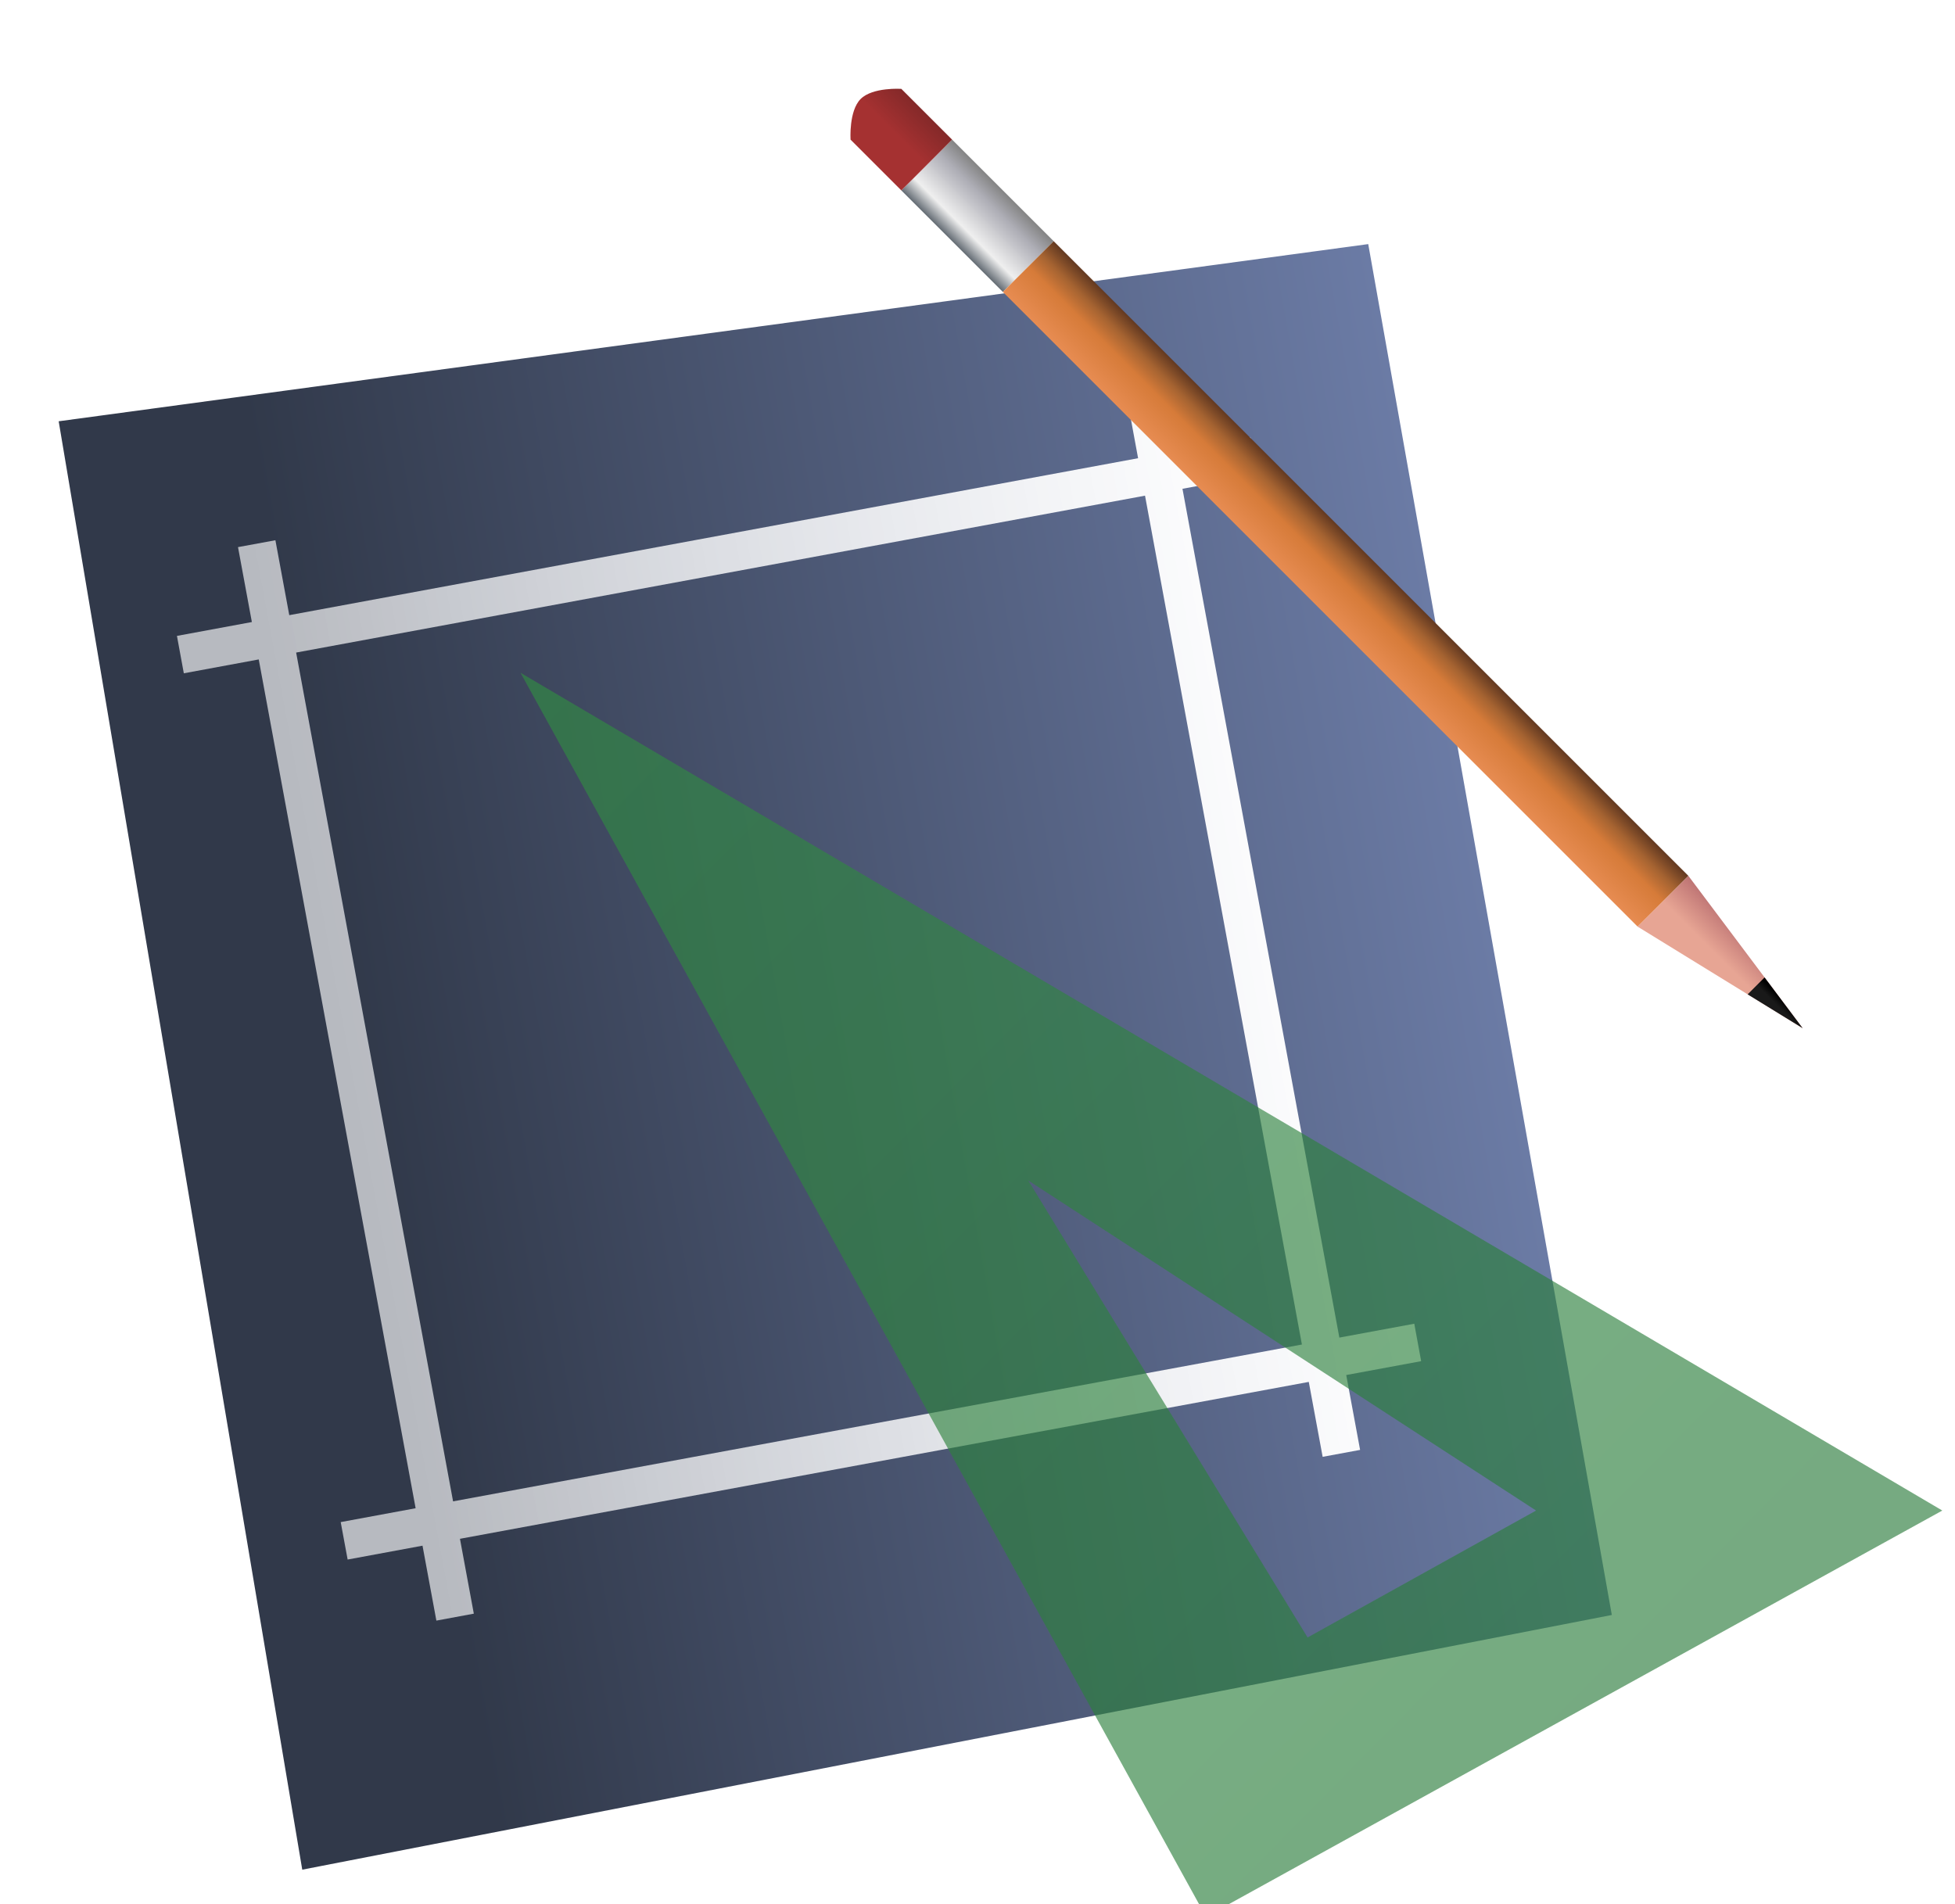 <?xml version="1.0" encoding="UTF-8"?>
<svg width="77" height="75" version="1.1" viewBox="0 0 77 75" xmlns="http://www.w3.org/2000/svg" xmlns:xlink="http://www.w3.org/1999/xlink"><title>Page Builder Icon</title><defs><linearGradient id="c" x1="19" x2="60.5" y1="25" y2="66" gradientUnits="userSpaceOnUse"><stop stop-color="#318c42" offset="0"/><stop stop-color="#297b39" offset="1"/></linearGradient><filter id="l" x="-.03" y="-.034" width="1.087" height="1.099" color-interpolation-filters="sRGB"><feGaussianBlur in="SourceGraphic" result="blur" stdDeviation="0.2"/><feDiffuseLighting lighting-color="#ffffff" result="diffuse" surfaceScale="10"><feDistantLight elevation="184"/></feDiffuseLighting><feComposite in="diffuse" in2="diffuse" k1="1" operator="arithmetic" result="composite1"/><feComposite in="composite1" in2="SourceGraphic" k1="1" k3="1" operator="arithmetic" result="fbSourceGraphic"/><feColorMatrix in="fbSourceGraphic" result="fbSourceGraphicAlpha" values="0 0 0 -1 0 0 0 0 -1 0 0 0 0 -1 0 0 0 0 1 0"/><feFlood flood-color="rgb(0,0,0)" flood-opacity=".502" in="fbSourceGraphic" result="flood"/><feGaussianBlur in="fbSourceGraphic" result="blur" stdDeviation="0.5"/><feOffset dx="1.5" dy="1.5" in="blur" result="offset"/><feComposite in="flood" in2="offset" operator="in" result="comp1"/><feComposite in="fbSourceGraphic" in2="comp1" result="comp2"/></filter><linearGradient id="h" x1="36" x2="38" y1="8" y2="6" gradientUnits="userSpaceOnUse"><stop stop-color="#636b73" offset="0"/><stop stop-color="#efefef" offset=".247"/><stop stop-color="#adadb5" offset=".746"/><stop stop-color="#848484" offset="1"/></linearGradient><linearGradient id="g" x1="50" x2="52" y1="22" y2="20" gradientUnits="userSpaceOnUse"><stop stop-color="#e78c52" offset="0"/><stop stop-color="#d67b39" offset=".5"/><stop stop-color="#a56331" offset=".75"/><stop stop-color="#633921" offset="1"/></linearGradient><linearGradient id="f" x1="63" x2="65" y1="35" y2="33" gradientUnits="userSpaceOnUse"><stop stop-color="#e7a594" offset="0"/><stop stop-color="#e7a594" offset=".5"/><stop stop-color="#bd7373" offset="1"/></linearGradient><linearGradient id="e" x1="68.423" x2="68.761" y1="38.337" y2="38" gradientTransform="matrix(1.39 0 0 1.39 -27.112 -15.214)" gradientUnits="userSpaceOnUse"><stop stop-color="#191919" offset="0"/><stop stop-color="#191919" offset=".5"/><stop offset="1"/></linearGradient><linearGradient id="d" x1="33" x2="35" y1="5" y2="3" gradientUnits="userSpaceOnUse"><stop stop-color="#a53131" offset="0"/><stop stop-color="#a53131" offset=".5"/><stop stop-color="#842929" offset="1"/></linearGradient><filter id="k" x="-.032" y="-.032" width="1.104" height="1.105" color-interpolation-filters="sRGB"><feFlood flood-color="rgb(0,0,0)" flood-opacity=".502" in="SourceGraphic" result="flood"/><feGaussianBlur in="SourceGraphic" result="blur" stdDeviation="0.5"/><feOffset dx="1.5" dy="1.5" in="blur" result="offset"/><feComposite in="flood" in2="offset" operator="in" result="comp1"/><feComposite in="SourceGraphic" in2="comp1" result="comp2"/></filter><linearGradient id="b" x1=".5" x2="11.576" y1="12" y2="10.54" gradientUnits="userSpaceOnUse"><stop stop-color="#636b73" offset="0"/><stop stop-color="#7b8494" offset=".151"/><stop stop-color="#7b8494" offset=".4"/><stop stop-color="#6b7384" offset=".598"/><stop stop-color="#5a6373" offset=".85"/></linearGradient><linearGradient id="i" x1="-20" x2="-9" y1="20" y2="20" gradientTransform="matrix(4.775 4.4303e-8 -1.1974e-8 5.482 92.336 -64.511)" gradientUnits="userSpaceOnUse"><stop stop-color="#31394a" offset=".15"/><stop stop-color="#6b7ba5" offset="1"/></linearGradient><linearGradient id="a" x1="6" x2="49" y1="38.9" y2="38.9" gradientTransform="rotate(-10.47 31.842 17.441)" gradientUnits="userSpaceOnUse"><stop stop-color="#fff" stop-opacity=".651" offset=".08"/><stop stop-color="#fff" offset="1"/></linearGradient><filter id="j" x="-.046" y="-.042" width="1.129" height="1.118" color-interpolation-filters="sRGB"><feFlood flood-color="rgb(0,0,0)" flood-opacity=".502" in="SourceGraphic" result="flood"/><feGaussianBlur in="SourceGraphic" result="blur" stdDeviation="1"/><feOffset dx="2" dy="2" in="blur" result="offset"/><feComposite in="flood" in2="offset" operator="in" result="comp1"/><feComposite in="SourceGraphic" in2="comp1" result="comp2"/></filter></defs><g stroke-miterlimit=".8" stroke-width="0"><path transform="matrix(.982 -.191 .175 .985 0 0)" d="m-2.627 14.725 51.99 2.996v54.821h-52.524z" fill="url(#i)" filter="url(#j)" style="paint-order:stroke fill markers"/><path d="m45.756 14.827-1.475 0.273 0.544 2.949-33.432 6.182-0.546-2.951-1.473 0.271 0.546 2.951-2.951 0.546 0.271 1.473 2.951-0.546 6.179 33.434-2.951 0.546 0.273 1.475 2.949-0.546 0.546 2.951 1.475-0.273-0.546-2.949 33.432-6.18 0.546 2.951 1.475-0.273-0.546-2.949 2.951-0.546-0.271-1.475-2.951 0.546-6.179-33.434 2.951-0.546-0.273-1.475-2.949 0.546zm-0.658 4.697 6.179 33.436-33.432 6.178-6.181-33.434z" fill="url(#a)" style="paint-order:stroke fill markers"/><path transform="translate(0 -1)" d="m0.5 12a9.422 9.422 169.7 0 1 11-2l8 57-1.309-0.403a10.265 10.265 169.22 0 0-9.432 1.796l-0.759 0.607z" display="none" fill="url(#b)" style="paint-order:stroke fill markers"/><path d="m19 25 27 49 29-16h-16l-9 5-11-18 20 13h16z" fill="url(#c)" filter="url(#l)" opacity=".8" style="paint-order:stroke fill markers"/></g><g filter="url(#k)" stroke-miterlimit=".8" stroke-width="0"><path d="m34 6 4 4 2-2-4-4z" fill="url(#h)" style="paint-order:stroke fill markers"/><path d="m38 10 25 25 2-2-25-25z" fill="url(#g)" style="paint-order:stroke fill markers"/><path d="m63 35 6.5 4-4.5-6z" fill="url(#f)" style="paint-order:stroke fill markers"/><path d="m69.5 39-1.5-2-0.667 0.667z" fill="url(#e)" style="paint-order:stroke fill markers"/><path d="m34 6 2-2-2-2s-1.131-0.074-1.602 0.398c-0.471 0.471-0.398 1.602-0.398 1.602z" fill="url(#d)" style="paint-order:stroke fill markers"/></g></svg>
